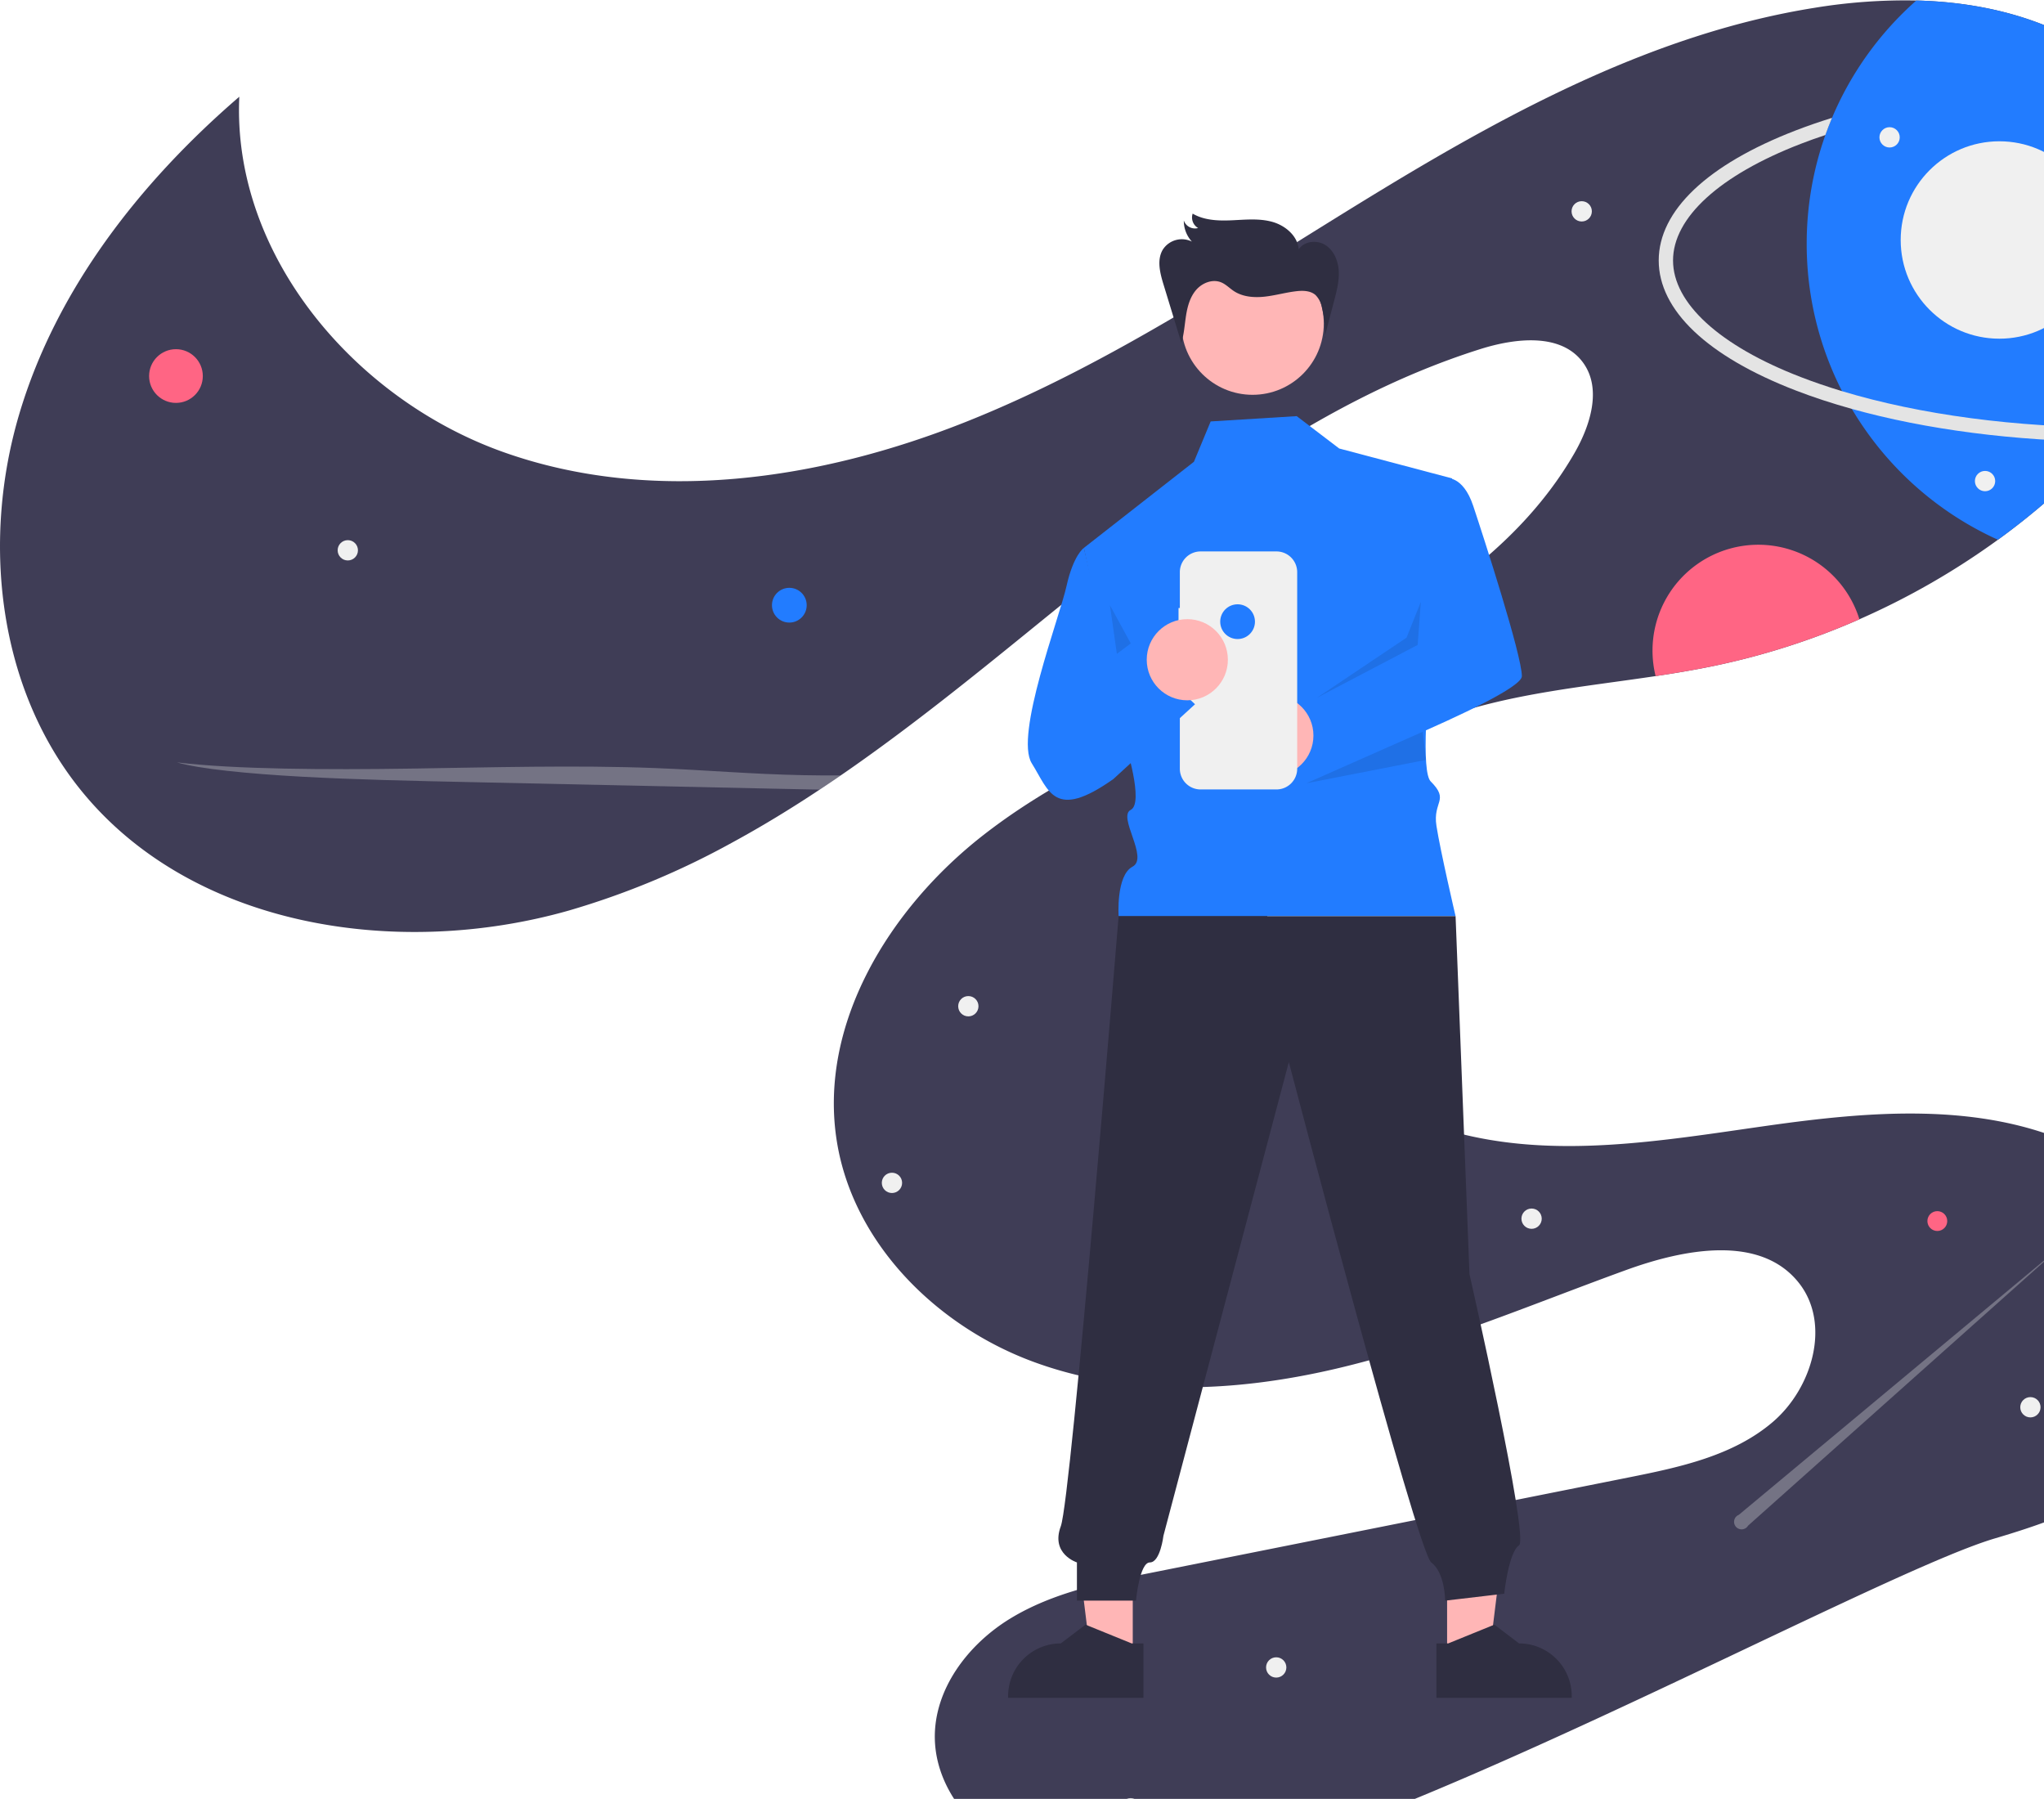 <svg xmlns="http://www.w3.org/2000/svg" xmlns:xlink="http://www.w3.org/1999/xlink" width="833" height="733" viewBox="0 0 833 733">
  <defs>
    <clipPath id="clip-path">
      <rect id="사각형_16" data-name="사각형 16" width="833" height="733" transform="translate(1087 6827)" fill="#fff" stroke="#707070" stroke-width="1"/>
    </clipPath>
  </defs>
  <g id="마스크_그룹_2" data-name="마스크 그룹 2" transform="translate(-1087 -6827)" clip-path="url(#clip-path)">
    <g id="undraw_lost_online_re_upmy" transform="translate(1087 6827.157)">
      <path id="패스_5" data-name="패스 5" d="M168.23,377.06C213.3,434.7,298.351,447.9,368.722,427.823a326.336,326.336,0,0,0,66.238-27.575c12.2-6.624,24.1-13.89,35.764-21.632,2.869-1.9,5.739-3.823,8.579-5.787q2.9-1.984,5.788-4.017c24.083-16.944,47.222-35.531,69.972-54.011,56.793-46.133,115.142-93.686,184.92-115.7,14.376-4.533,32.973-6.653,41.863,5.525,7.713,10.573,3.005,25.542-3.521,36.883-24.209,42.009-68.153,68.533-112.137,88.929s-90.573,36.922-128.808,66.743-67.424,77.219-59.6,125.063c6.741,41.231,40.4,74.729,79.544,89.328s82.792,12.557,123.478,3.083,79.31-26.028,118.576-40.287c23.674-8.608,54.624-14.561,70.333,5.136,13.267,16.642,5.641,42.894-10.515,56.744s-38.021,18.49-58.884,22.653q-97.168,19.4-194.336,38.8c-19.871,3.959-40.209,8.1-57.522,18.646s-31.281,28.936-30.785,49.2c.5,19.969,15.115,37.612,33.032,46.454s38.585,10.193,58.534,9.24c74.758-3.579,289.082-122.35,340.486-137.533,33.031-9.746,69.146-24.063,83.074-55.558,17.342-39.208-11.2-86.644-50.15-104.55s-84.1-13.948-126.542-7.917-86.293,13.7-127.612,2.247-79.174-48.808-75.1-91.488c3.551-37.136,37-65.119,72.2-77.452,27.555-9.658,56.871-12.285,85.816-16.632,8.034-1.2,16.039-2.539,23.966-4.192A298.686,298.686,0,0,0,894.46,309.2a304.363,304.363,0,0,0,56.453-32.4,296.911,296.911,0,0,0,39.217-34.052q2.758-2.86,5.457-5.846c1.712-1.906,3.4-3.852,5.058-5.836,21.515-25.707,37.409-57.367,32.642-89.99-4.756-32.535-30.113-59.623-60.3-72.638-17.449-7.519-36.27-10.884-55.324-11.37a227.4,227.4,0,0,0-41.61,3c-63.621,10.174-121.922,41.085-176.984,74.554s-108.7,70.206-168.551,94.065-127.972,33.975-188.684,12.392-110.59-80.438-107.624-144.8c-40.268,34.675-74.486,78.259-89.64,129.187S135.5,335.2,168.23,377.06Z" transform="translate(-136.687 -57.022)" fill="#3f3d56"/>
      <circle id="타원_1" data-name="타원 1" cx="7.079" cy="7.079" r="7.079" transform="translate(314.601 239.366)" fill="#227cff"/>
      <ellipse id="타원_2" data-name="타원 2" cx="10.944" cy="10.944" rx="10.944" ry="10.944" transform="translate(60.764 142.126)" fill="#ff6584"/>
      <circle id="타원_3" data-name="타원 3" cx="4.044" cy="4.044" r="4.044" transform="translate(785.481 493.345)" fill="#ff6584"/>
      <path id="패스_6" data-name="패스 6" d="M284.237,328.186a43.216,43.216,0,0,0,1.264,10.407c8.034-1.2,16.039-2.539,23.966-4.192a298.687,298.687,0,0,0,59.089-18.967,43.125,43.125,0,0,0-84.319,12.751Z" transform="translate(389.219 -63.259)" fill="#ff6584"/>
      <circle id="타원_4" data-name="타원 4" cx="4.136" cy="4.136" r="4.136" transform="translate(137.604 219.938)" fill="#f0f0f0"/>
      <circle id="타원_5" data-name="타원 5" cx="4.136" cy="4.136" r="4.136" transform="translate(515.965 675.139)" fill="#f0f0f0"/>
      <circle id="타원_6" data-name="타원 6" cx="4.136" cy="4.136" r="4.136" transform="translate(456.633 732.525)" fill="#f0f0f0"/>
      <circle id="타원_7" data-name="타원 7" cx="4.136" cy="4.136" r="4.136" transform="translate(823.323 569.12)" fill="#f0f0f0"/>
      <circle id="타원_8" data-name="타원 8" cx="4.136" cy="4.136" r="4.136" transform="translate(620.038 492.281)" fill="#f0f0f0"/>
      <circle id="타원_9" data-name="타원 9" cx="4.136" cy="4.136" r="4.136" transform="translate(640.464 81.822)" fill="#f0f0f0"/>
      <circle id="타원_10" data-name="타원 10" cx="4.136" cy="4.136" r="4.136" transform="translate(390.493 405.715)" fill="#f0f0f0"/>
      <circle id="타원_11" data-name="타원 11" cx="4.136" cy="4.136" r="4.136" transform="translate(359.368 477.691)" fill="#f0f0f0"/>
      <path id="패스_7" data-name="패스 7" d="M360.39,217.793q-8.827-2.664-16.887-5.773c-33.032-12.758-51.977-30.066-51.977-47.485s18.945-34.727,51.977-47.485q4.9-1.892,10.1-3.622a132.611,132.611,0,0,0,6.785,104.365Z" transform="translate(390.294 -58.565)" fill="none"/>
      <path id="패스_8" data-name="패스 8" d="M140.633,156.182a131.736,131.736,0,0,0,14.4,60.071q1.882,3.677,3.988,7.227A132.7,132.7,0,0,0,218.571,276.8a296.921,296.921,0,0,0,39.217-34.052q2.758-2.86,5.457-5.846c1.712-1.906,3.4-3.852,5.057-5.836,21.515-25.707,37.409-57.367,32.642-89.99-4.756-32.535-30.113-59.623-60.3-72.638-17.449-7.519-36.27-10.884-55.324-11.37a132.4,132.4,0,0,0-34.364,47.816c-.973,2.305-1.867,4.64-2.714,7a132.042,132.042,0,0,0-7.606,44.295Z" transform="translate(595.657 -57.024)" fill="#227cff"/>
      <path id="패스_9" data-name="패스 9" d="M175.066,164.335c0,20.26,19.784,39.052,55.713,52.932,7.188,2.782,14.882,5.3,22.974,7.557,30.288,8.443,66.335,13.121,104.229,13.423,1.712-1.906,3.4-3.852,5.057-5.836-.408.01-.817.01-1.225.01-41.153,0-80.2-5.213-112.049-14.823-5.884-1.78-11.526-3.706-16.885-5.778C199.85,199.068,180.9,181.755,180.9,164.335s18.947-34.724,51.978-47.485q4.9-1.9,10.1-3.618c.846-2.364,1.741-4.7,2.714-7q-7.761,2.422-14.911,5.174C194.849,125.283,175.066,144.085,175.066,164.335Z" transform="translate(500.92 -58.368)" fill="#e4e4e4"/>
      <circle id="타원_12" data-name="타원 12" cx="4.136" cy="4.136" r="4.136" transform="translate(852.502 25.408)" fill="#f0f0f0"/>
      <circle id="타원_13" data-name="타원 13" cx="4.136" cy="4.136" r="4.136" transform="translate(765.936 51.67)" fill="#f0f0f0"/>
      <ellipse id="타원_14" data-name="타원 14" cx="40.218" cy="40.218" rx="40.218" ry="40.218" transform="translate(774.596 57.412)" fill="#f0f0f0"/>
      <path id="패스_10" data-name="패스 10" d="M711.067,376.239c9.027,2.665,28.927,4.63,50.811,5.836s45.87,1.722,69.564,2.227q62.21,1.342,124.412,2.694,8.55.19,17.158.35c2.869-1.9,5.739-3.823,8.579-5.787-5.087.029-10.174,0-15.222-.1-21.564-.428-39.82-2.111-60.615-2.908-32-1.235-66.549-.263-99.9.233S734.5,379.108,711.067,376.239Z" transform="translate(-638.972 -65.753)" fill="#f0f0f0" opacity="0.3"/>
      <path id="패스_11" data-name="패스 11" d="M200.776,688.373l132.2-110.134L204.546,692.784a3.065,3.065,0,1,1-3.77-4.411Z" transform="translate(507.851 -71.277)" fill="#f0f0f0" opacity="0.3"/>
      <circle id="타원_15" data-name="타원 15" cx="4.136" cy="4.136" r="4.136" transform="translate(804.842 191.732)" fill="#f0f0f0"/>
      <path id="패스_12" data-name="패스 12" d="M477.258,692.219H460.152l-8.138-65.982h25.247Z" transform="translate(-15.62 -17.146)" fill="#ffb6b6"/>
      <path id="패스_13" data-name="패스 13" d="M639.374,745.12h-4.815l-18.8-7.645-10.075,7.644h0a21.47,21.47,0,0,0-21.469,21.468v.7l55.158,0Z" transform="translate(-173.372 -75.632)" fill="#2f2e41"/>
      <path id="패스_14" data-name="패스 14" d="M294.357,692.219h17.106l8.138-65.982H294.354Z" transform="translate(295.388 -17.146)" fill="#ffb6b6"/>
      <path id="패스_15" data-name="패스 15" d="M404.77,767.287l55.158,0v-.7a21.47,21.47,0,0,0-21.467-21.468h0l-10.075-7.644-18.8,7.645h-4.815Z" transform="translate(180.613 -75.632)" fill="#2f2e41"/>
      <path id="패스_16" data-name="패스 16" d="M540.177,231.191,557.5,244.38l46.011,12.185S587.022,372.272,594.8,380.053s.763,7.99,2.327,18.1,7.794,36.8,7.794,36.8H467.6s-1.107-16.586,5.663-20.178-6.24-20.357-.708-23.16-2.249-27.119-2.249-27.119L453.44,284.88l44.853-35.093,6.821-16.435Z" transform="translate(-11.725 -61.786)" fill="#227cff"/>
      <ellipse id="타원_16" data-name="타원 16" cx="5.993" cy="5.993" rx="5.993" ry="5.993" transform="translate(500.847 260.814)" fill="#f2f2f2"/>
      <path id="패스_17" data-name="패스 17" d="M588.206,440.678,593.869,586.5s24.451,107.7,20.2,110.532-6.046,19.715-6.046,19.715l-24.068,2.831s0-11.326-5.663-15.573-58.045-203.866-58.045-203.866l-51.1,193S467.87,704,463.623,704s-5.663,15.573-5.663,15.573H433.892V704s-10.814-3.429-6.567-14.754,23.556-248.573,23.556-248.573Z" transform="translate(4.992 -67.515)" fill="#2f2e41"/>
      <ellipse id="타원_17" data-name="타원 17" cx="29.023" cy="29.023" rx="29.023" ry="29.023" transform="translate(481.443 102.67)" fill="#ffb6b6"/>
      <path id="패스_18" data-name="패스 18" d="M461.344,268.976l-5.663,4.248L452.85,253.4Z" transform="translate(-0.516 -6.949)" opacity="0.1"/>
      <path id="패스_19" data-name="패스 19" d="M491.5,257.162s7.079-1.416,11.326,11.326,19.82,60.877,19.82,69.371-96.983,45.974-96.983,45.974l10.091-35.4,44.42-23.315Z" transform="translate(97.567 -62.495)" fill="#227cff"/>
      <circle id="타원_18" data-name="타원 18" cx="16.535" cy="16.535" r="16.535" transform="translate(502.199 283.02)" fill="#ffb6b6"/>
      <path id="패스_20" data-name="패스 20" d="M373.687,252l-1.295,17.536-41.076,21.56,36.535-24.506Z" transform="translate(205.352 -6.911)" opacity="0.1"/>
      <path id="패스_21" data-name="패스 21" d="M519.806,310.922h.533v-14.6a8.449,8.449,0,0,1,8.449-8.449h30.927a8.449,8.449,0,0,1,8.449,8.449v80.085a8.449,8.449,0,0,1-8.449,8.449H528.787a8.449,8.449,0,0,1-8.449-8.449v-55.1h-.533Z" transform="translate(-39.514 -63.336)" fill="#f0f0f0"/>
      <path id="패스_22" data-name="패스 22" d="M585.451,286.39s-4.247,2.831-7.079,15.573-21.236,60.877-14.157,72.2,9.168,23.414,33.236,6.425l33.3-30.493-24.068-22.652-9.91,7.079Z" transform="translate(-143.736 -63.295)" fill="#227cff"/>
      <circle id="타원_19" data-name="타원 19" cx="7.079" cy="7.079" r="7.079" transform="translate(497.28 246.076)" fill="#227cff"/>
      <circle id="타원_20" data-name="타원 20" cx="16.535" cy="16.535" r="16.535" transform="translate(467.332 252.127)" fill="#ffb6b6"/>
      <path id="패스_23" data-name="패스 23" d="M376.625,306.41l-47.467,21,48.786-9.535Z" transform="translate(203.193 -8.399)" opacity="0.1"/>
      <path id="패스_24" data-name="패스 24" d="M569.613,196.943l3.985-15.166c1.04-3.957,2.088-7.994,1.854-12.079s-1.966-8.3-5.407-10.513-8.694-1.69-10.909,1.75c-.421-5.493-5.418-9.719-10.72-11.216s-10.931-.9-16.435-.652-11.313.076-16.063-2.715a4.973,4.973,0,0,0,2.226,5.876,4.827,4.827,0,0,1-5.831-3.076,12.527,12.527,0,0,0,3.289,8.6,9.216,9.216,0,0,0-11.912,3.373c-2.424,4.2-1.066,9.48.353,14.12l7.279,23.813c1.1-3.62,1.312-7.442,1.9-11.18s1.641-7.556,4.109-10.425,6.659-4.531,10.165-3.106c1.967.8,3.467,2.421,5.243,3.585,3.644,2.388,8.279,2.731,12.609,2.245s8.549-1.719,12.878-2.211c2.71-.308,5.735-.227,7.78,1.579a10,10,0,0,1,2.663,5.318,42.3,42.3,0,0,1,1.126,12.2" transform="translate(-29.868 -59.466)" fill="#2f2e41"/>
    </g>
  </g>
</svg>
